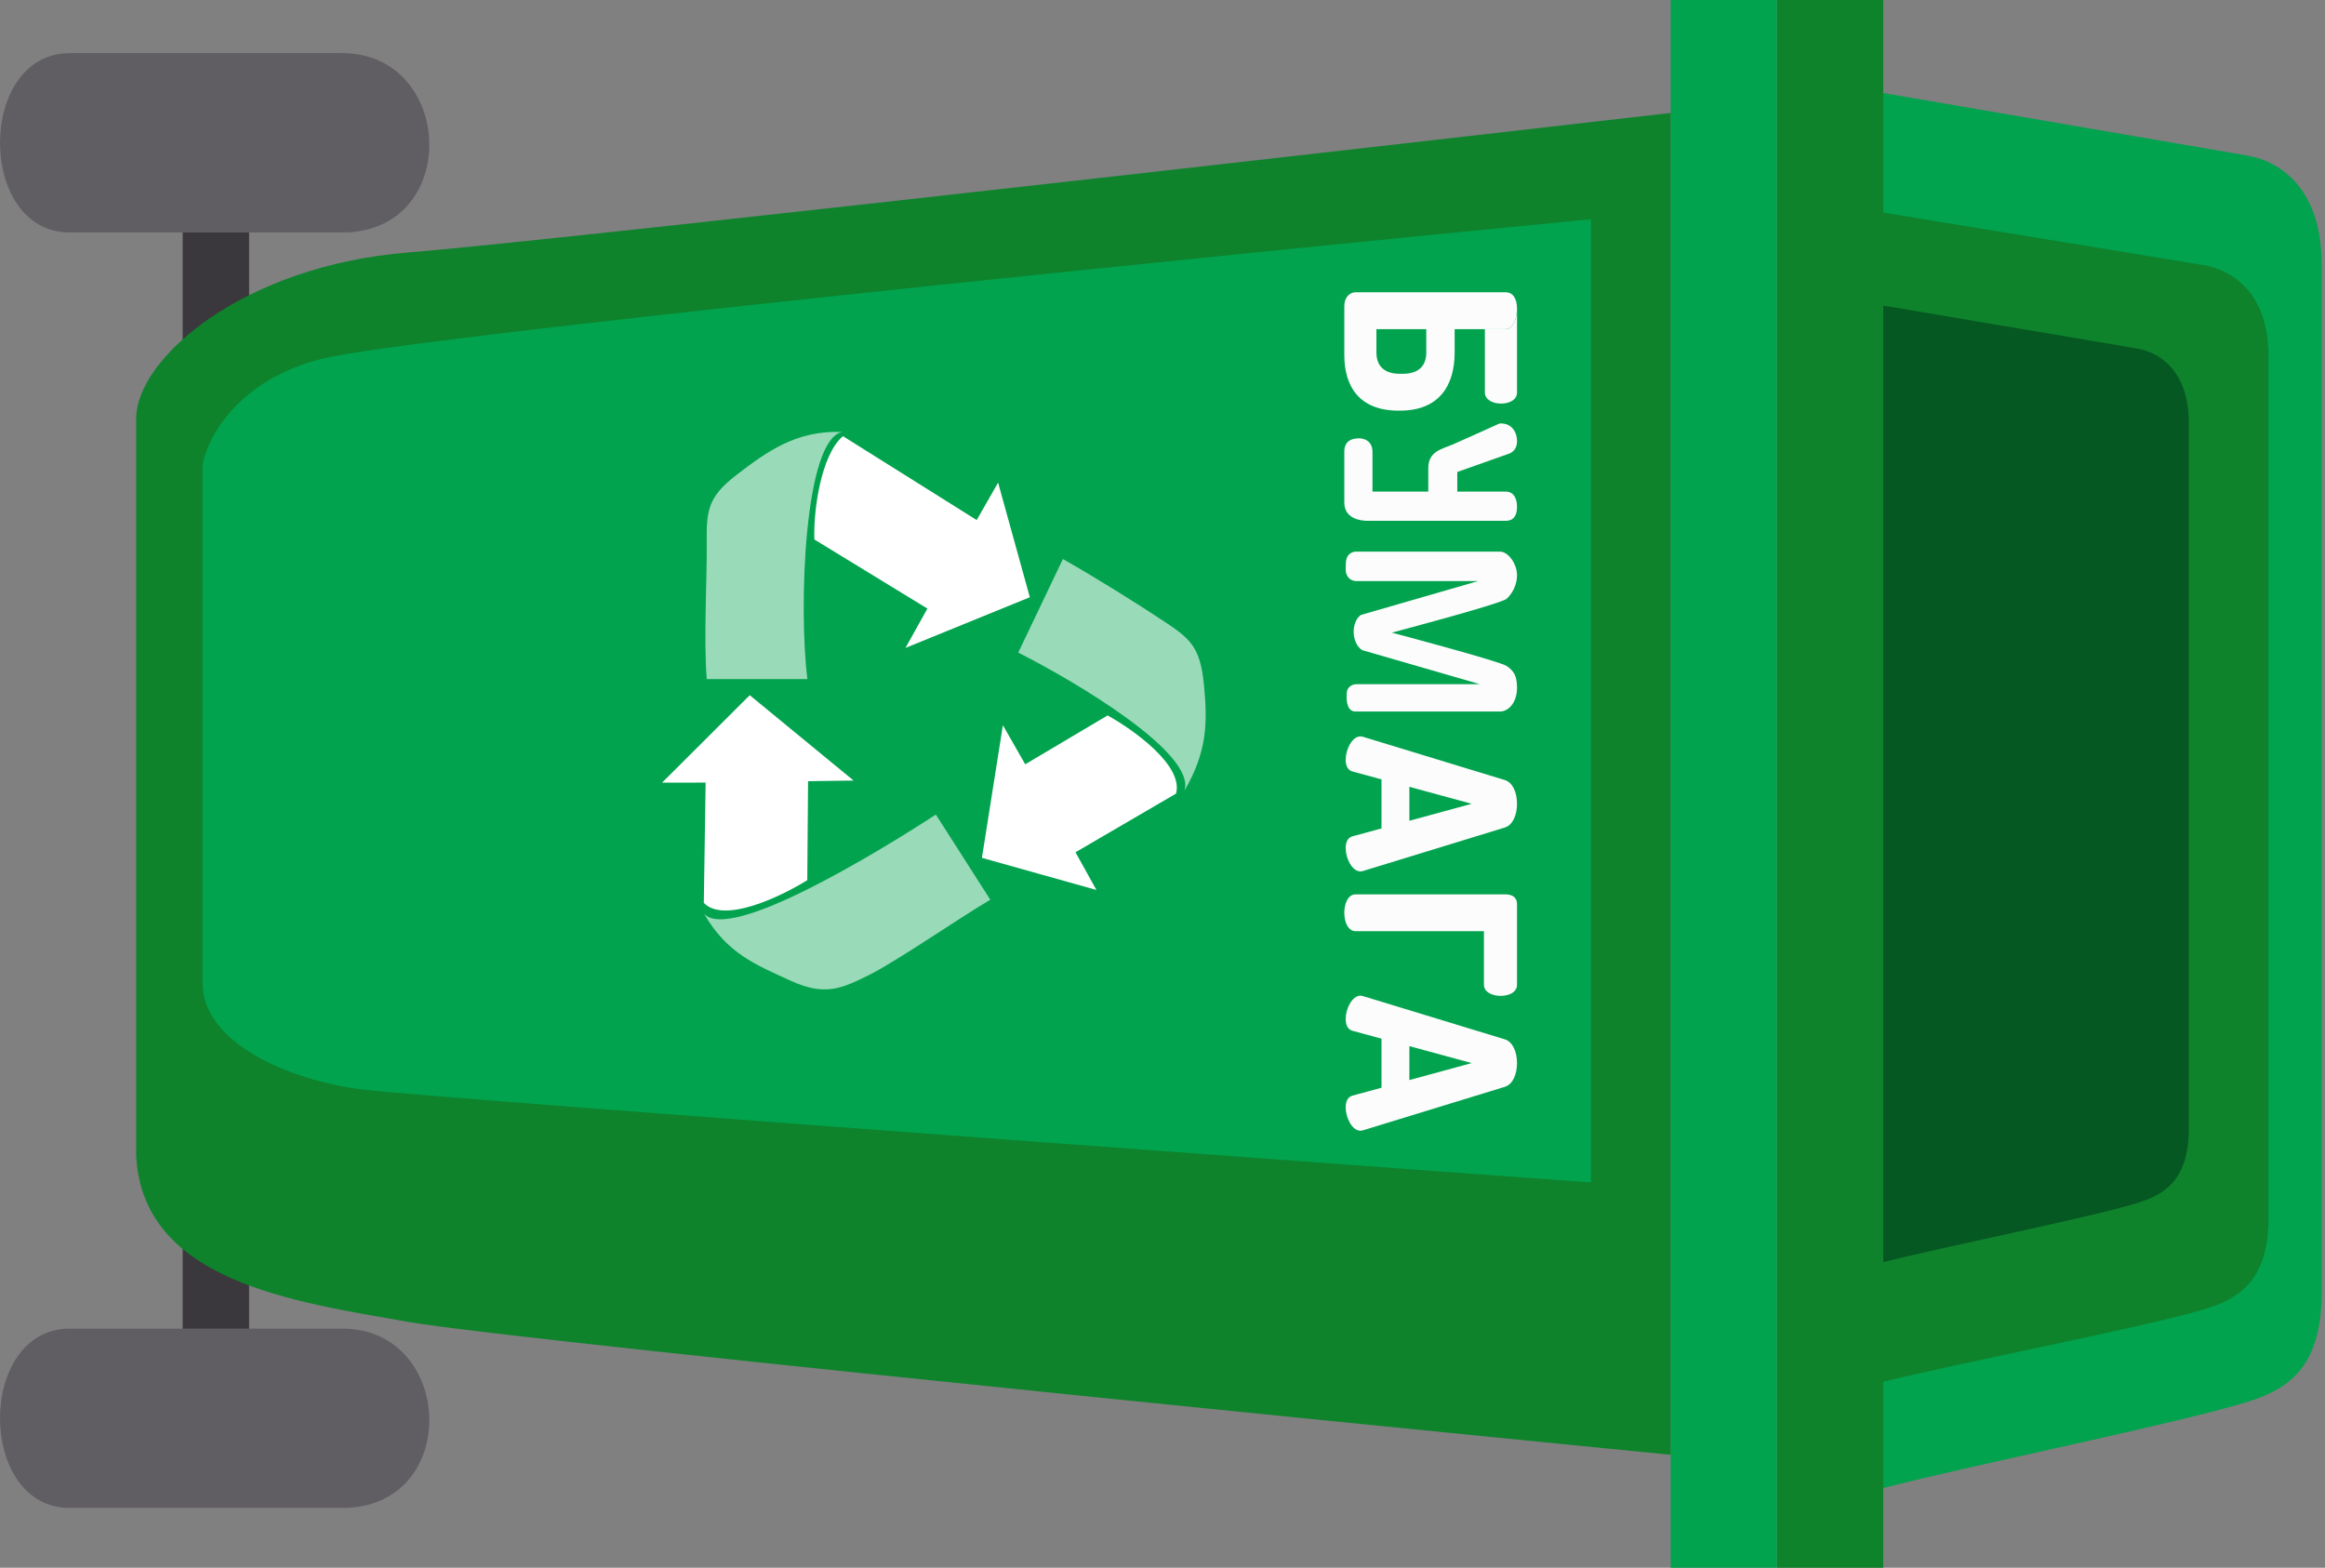<svg width="175" height="118" viewBox="0 0 175 118" fill="none" xmlns="http://www.w3.org/2000/svg">
<rect x="0" y="0" width="175" height="118" fill="#808080" stroke="none"/>
<path d="M18.75 16L18.75 101L13.75 101L13.75 16L18.75 16Z" fill="#3A383C"/>
<path d="M25.75 113.5C34.75 113.5 34.25 100 25.75 100L15.5 100L5.25 100C-1.75 100 -1.75 113.5 5.25 113.5L25.75 113.5Z" fill="#615E63"/>
<path d="M25.75 17.5C34.75 17.5 34.25 4 25.75 4L15.5 4L5.25 4C-1.75 4 -1.75 17.5 5.25 17.5L25.75 17.5Z" fill="#615E63"/>
<path d="M169.06 11.693L141.75 7L141.75 112C148.578 110.24 163.94 107.131 169.06 105.547C171.905 104.668 174.75 103.201 174.75 97.335L174.75 19.905C174.75 14.1 171.526 12.084 169.06 11.693Z" fill="#01A34E"/>
<path d="M165.75 19.933L141.75 16L141.75 104C147.75 102.525 161.25 99.92 165.75 98.592C168.25 97.855 170.75 96.626 170.75 91.71L170.75 26.816C170.75 21.951 167.917 20.261 165.75 19.933Z" fill="#0E832C"/>
<path d="M160.784 26.218L141.75 23L141.75 95C146.509 93.793 157.216 91.662 160.784 90.575C162.767 89.972 164.75 88.966 164.75 84.944L164.75 31.849C164.75 27.869 162.503 26.486 160.784 26.218Z" fill="#055821"/>
<path d="M141.75 0L141.75 118L133.75 118L133.75 -3.49691e-07L141.75 0Z" fill="#0E832C"/>
<path d="M133.75 0L133.75 118L125.75 118L125.75 -3.49691e-07L133.75 0Z" fill="#01A34E"/>
<path d="M125.75 109.5L125.75 8.5C125.75 8.5 43.25 18 30.75 19C18.25 20 10.25 27 10.25 31.5L10.25 87C10.75 96.5 22.25 98 30.75 99.5C39.25 101 125.75 109.5 125.75 109.5Z" fill="#0E832C"/>
<path d="M119.75 89L119.75 16.5C90.583 19.333 30.65 25.4 24.25 27C17.85 28.6 15.583 33 15.25 35L15.25 74C15.25 78.5 21.75 81.312 27.25 82C32.75 82.688 119.75 89 119.75 89Z" fill="#01A34E"/>
<path d="M77.167 57.527L75.486 54.584L73.909 64.569L82.527 66.986L80.951 64.148L88.517 59.734C89.106 57.632 85.33 54.935 83.368 53.849L77.167 57.527Z" fill="white"/>
<path d="M76.641 49.119L80.004 42.078C82.422 43.444 85.785 45.546 87.676 46.807C89.568 48.068 90.349 48.699 90.619 51.536C90.889 54.374 90.888 56.531 89.148 59.523C90.073 56.749 81.195 51.431 76.641 49.119Z" fill="white" fill-opacity="0.6"/>
<path d="M69.803 45.806L68.154 48.767L77.514 44.953L75.126 36.327L73.513 39.144L63.448 32.829C61.822 34.195 61.212 38.365 61.297 40.606L69.803 45.806Z" fill="white"/>
<path d="M60.771 51.115L53.196 51.115C52.953 48.131 53.225 43.338 53.196 40.906C53.166 38.473 53.246 37.413 55.466 35.722C57.685 34.031 59.897 32.374 63.399 32.514C60.547 33.039 60.095 45.625 60.771 51.115Z" fill="white" fill-opacity="0.6"/>
<path d="M60.823 58.798L64.25 58.751L56.432 52.326L49.832 58.909L53.112 58.904L52.975 67.957C54.486 69.542 58.797 67.477 60.763 66.247L60.823 58.798Z" fill="white"/>
<path d="M70.441 61.31L74.539 67.721C72.146 69.129 67.435 72.389 65.396 73.395C63.357 74.401 62.102 75.003 59.511 73.816C56.919 72.629 54.713 71.776 52.995 68.771C54.933 70.961 66.159 64.094 70.441 61.31Z" fill="white" fill-opacity="0.6"/>
<path d="M102.408 55.425C102.461 55.425 102.53 55.443 102.6 55.46L113.274 58.715C113.886 58.907 114.184 59.694 114.184 60.499C114.184 61.304 113.886 62.092 113.274 62.284L102.6 65.556C102.531 65.574 102.461 65.591 102.408 65.591C101.761 65.591 101.288 64.594 101.288 63.841C101.288 63.404 101.428 63.054 101.796 62.949L103.983 62.354L103.983 58.662L101.796 58.067C101.429 57.962 101.288 57.612 101.288 57.175C101.288 56.423 101.761 55.425 102.408 55.425ZM106.082 61.777L110.772 60.5L106.082 59.222L106.082 61.777Z" fill="#FCFCFC"/>
<path d="M114.184 74.12C114.184 74.707 113.543 74.956 112.956 74.956C112.281 74.956 111.694 74.653 111.694 74.12L111.694 70.089L102.037 70.089C101.468 70.089 101.184 69.395 101.184 68.702C101.184 68.008 101.468 67.315 102.037 67.315L111.694 67.315L113.286 67.315C113.511 67.315 114.184 67.345 114.184 68.063L114.184 74.12Z" fill="#FCFCFC"/>
<path d="M102.408 74.942C102.461 74.942 102.53 74.959 102.6 74.977L113.274 78.231C113.886 78.424 114.184 79.211 114.184 80.016C114.184 80.821 113.886 81.608 113.274 81.801L102.6 85.073C102.531 85.09 102.461 85.108 102.408 85.108C101.761 85.108 101.288 84.111 101.288 83.358C101.288 82.921 101.428 82.571 101.796 82.466L103.983 81.871L103.983 78.179L101.796 77.584C101.429 77.479 101.288 77.129 101.288 76.692C101.288 75.94 101.761 74.942 102.408 74.942ZM106.082 81.294L110.772 80.016L106.082 78.739L106.082 81.294Z" fill="#FCFCFC"/>
<path d="M102.078 41.517C102.007 41.52 101.936 41.524 101.886 41.54C101.274 41.728 101.289 42.245 101.289 42.881C101.289 43.436 101.701 43.743 102.078 43.735L104.313 43.735L106.46 43.735L111.263 43.735L102.435 46.286C101.693 46.796 101.69 48.385 102.528 48.934L111.396 51.499L106.496 51.499L104.349 51.499L102.112 51.499C101.734 51.492 101.402 51.745 101.37 52.122C101.323 52.677 101.373 53.385 101.855 53.533C101.905 53.548 101.976 53.552 102.047 53.556L112.901 53.556C113.535 53.552 114.184 52.902 114.184 51.764C114.184 50.847 113.93 50.489 113.407 50.129C112.884 49.769 104.764 47.617 104.764 47.617C104.764 47.617 113.006 45.44 113.407 45.066C113.809 44.692 114.184 44.068 114.184 43.291C114.184 42.449 113.535 41.521 112.901 41.517L102.078 41.517Z" fill="#FCFCFC"/>
<path d="M109.344 33.456C109.344 33.456 112.447 32.077 112.676 31.962C112.906 31.847 112.908 31.873 112.996 31.873C113.69 31.873 114.184 32.408 114.184 33.226C114.184 33.582 114.041 33.92 113.668 34.115L109.688 35.525L109.688 37.003L113.33 37.003C113.899 37.003 114.184 37.458 114.184 38.152C114.184 38.845 113.899 39.202 113.33 39.202L103.602 39.202L102.967 39.202C102.398 39.202 101.184 39.049 101.184 37.815L101.184 34.002C101.184 33.103 101.872 32.992 102.294 32.992C102.716 32.992 103.304 33.217 103.304 34.002L103.304 37.003L106.011 37.003L107.505 37.003L107.505 35.243C107.505 33.956 108.539 33.801 109.344 33.456Z" fill="#FCFCFC"/>
<path d="M102.02 22C101.575 22 101.184 22.409 101.184 23.031L101.184 26.713C101.184 29.06 102.286 30.909 105.274 30.909L105.363 30.909C108.351 30.909 109.489 28.989 109.489 26.535L109.489 24.774L111.765 24.774L113.33 24.774C113.899 24.774 114.184 23.903 114.184 23.209C114.184 22.516 113.899 22 113.33 22L102.02 22ZM103.602 24.774L107.354 24.774L107.354 26.535C107.354 27.531 106.785 28.136 105.576 28.136L105.38 28.136C104.171 28.136 103.602 27.531 103.602 26.535L103.602 24.774Z" fill="#FCFCFC"/>
<path d="M113.33 24.774C113.899 24.774 114.184 23.903 114.184 23.209L114.184 29.54C114.184 30.127 113.561 30.376 112.992 30.376C112.334 30.376 111.765 30.074 111.765 29.54L111.765 24.774L113.33 24.774Z" fill="#FCFCFC"/>
</svg>
